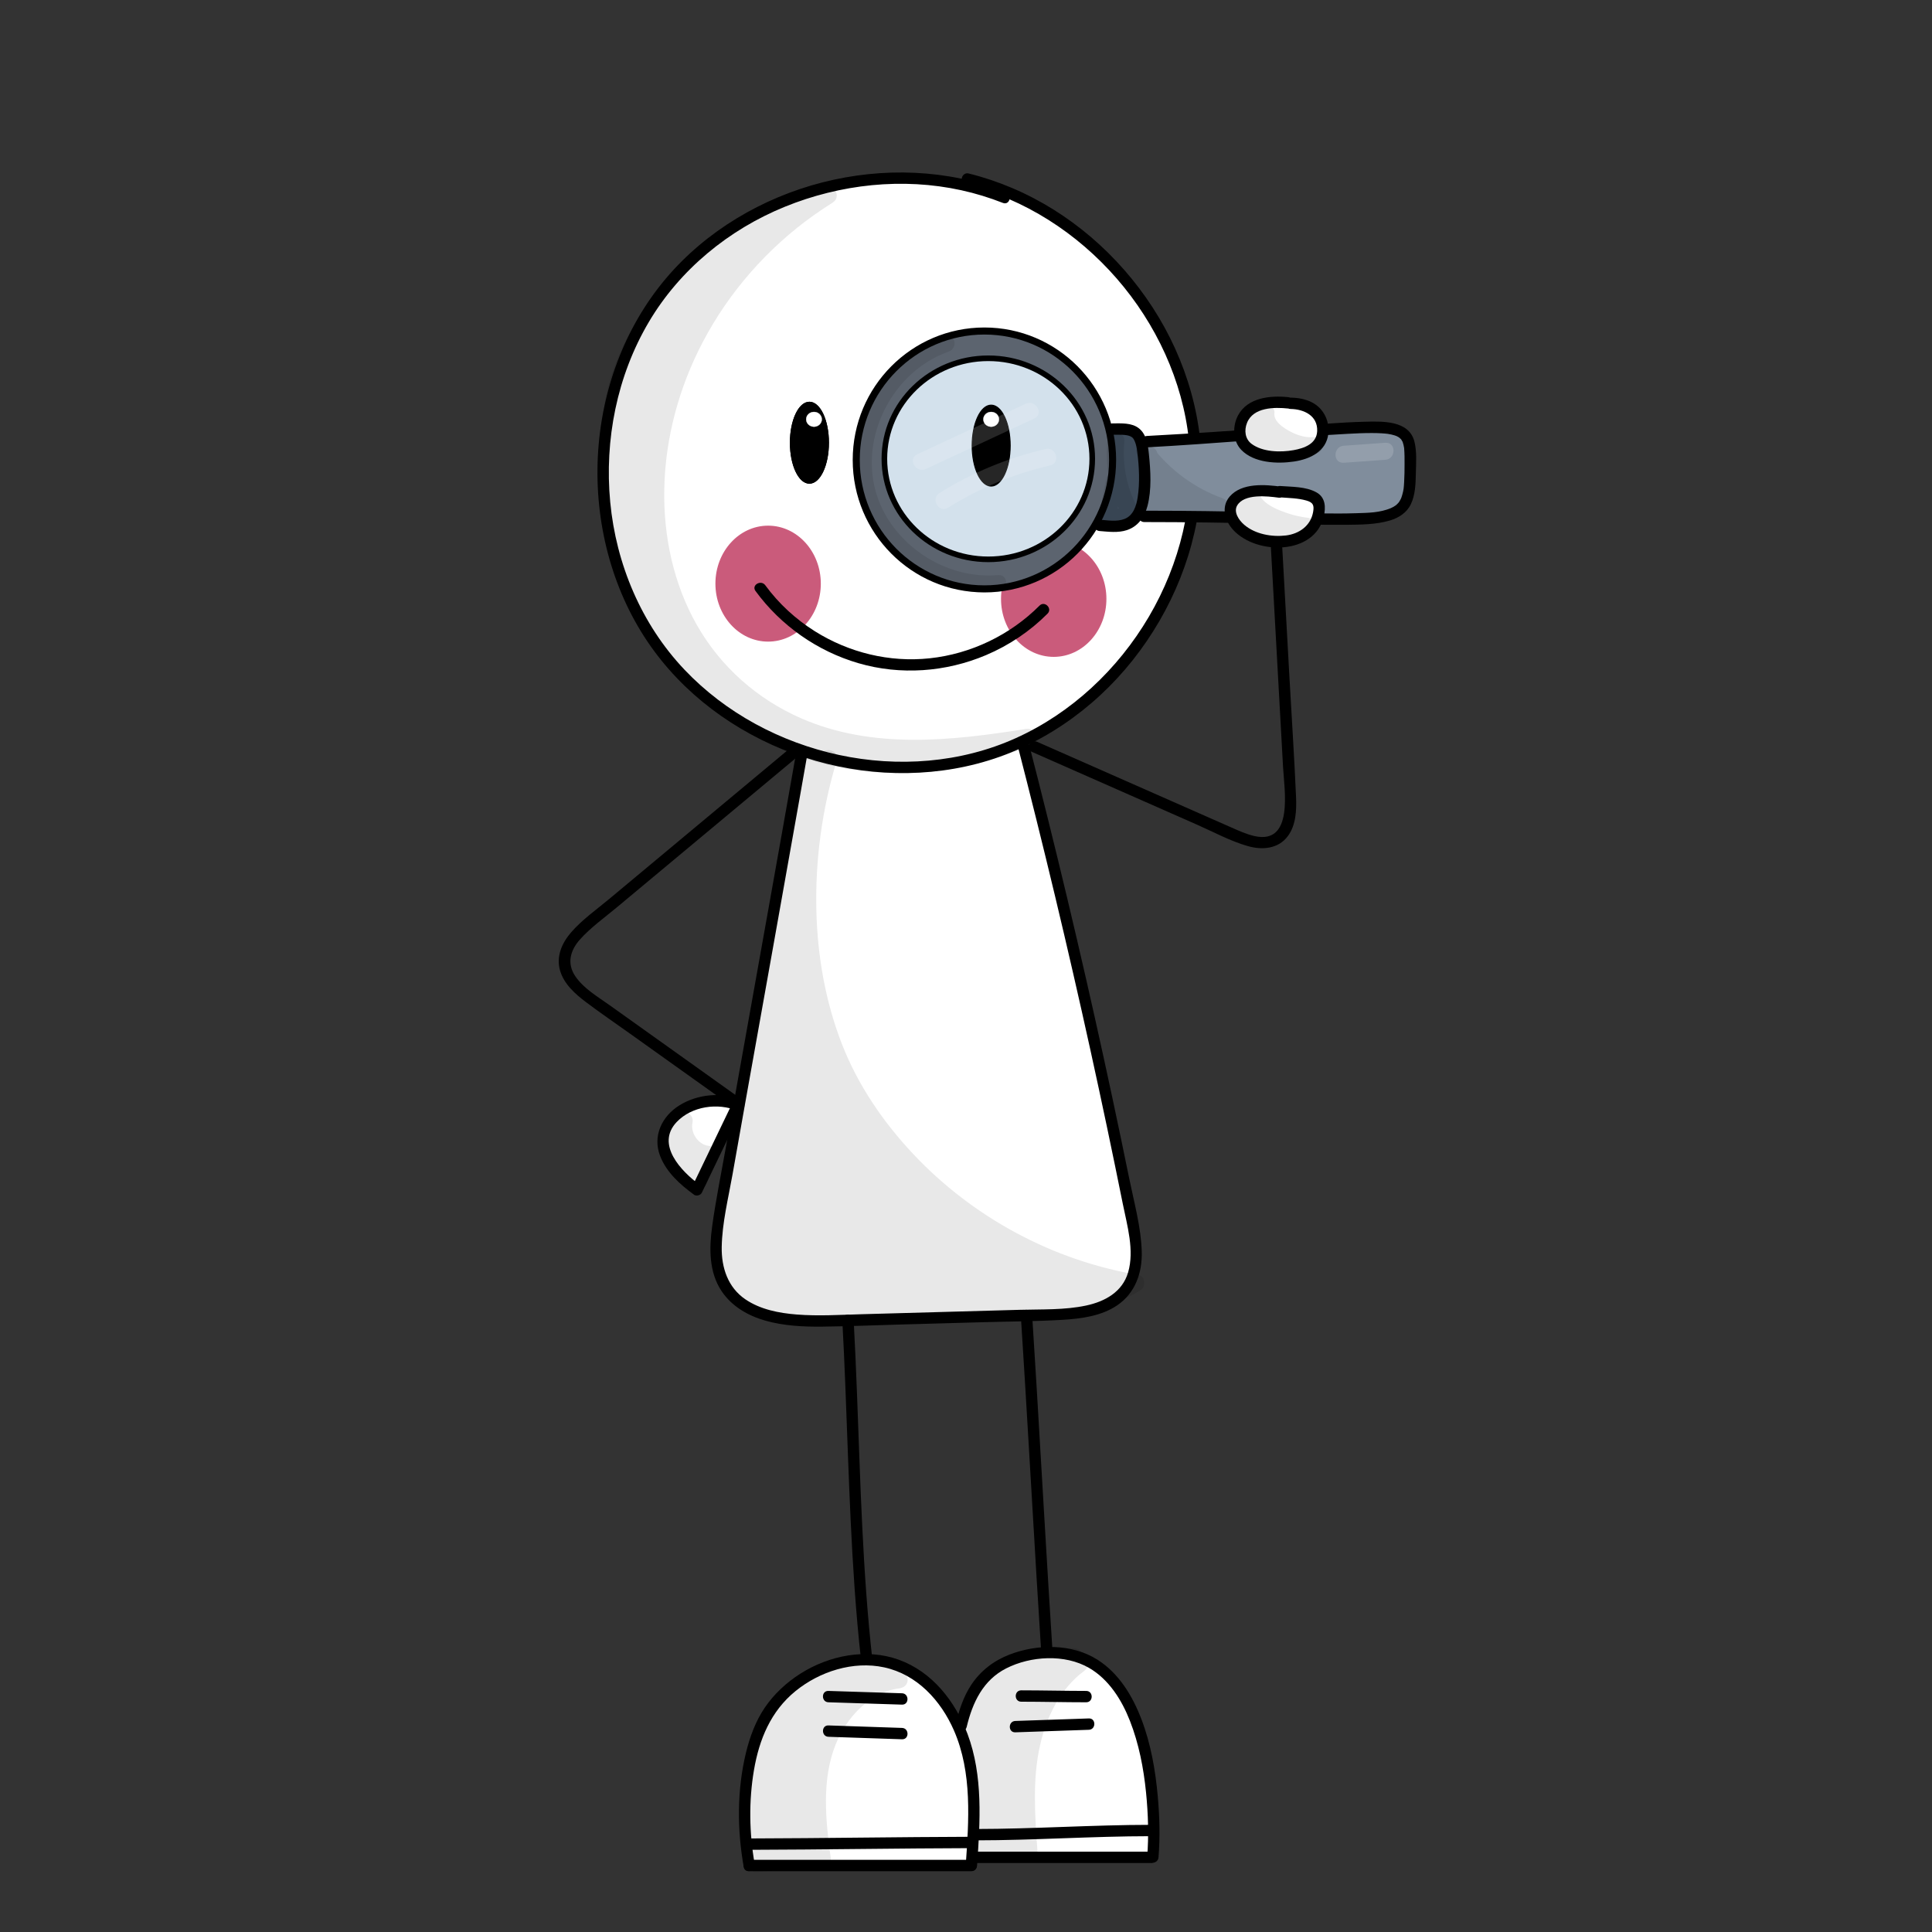 <?xml version="1.0" encoding="utf-8"?>
<!-- Generator: Adobe Adobe Illustrator 24.2.0, SVG Export Plug-In . SVG Version: 6.00 Build 0)  -->
<svg version="1.1" xmlns="http://www.w3.org/2000/svg" xmlns:xlink="http://www.w3.org/1999/xlink" x="0px" y="0px"
	 viewBox="0 0 1700.79 1700.79" style="enable-background:new 0 0 1700.79 1700.79;" xml:space="preserve">
<rect x="0" y="0" width="1700.79" height="1700.79" fill="#333333" stroke="none"/>
<style type="text/css">
	.st0{fill:#FFFFFF;}
	.st1{fill:#CA5B7B;stroke:#CC5B7C;stroke-width:1.062;stroke-miterlimit:10;}
	.st2{stroke:#000000;stroke-miterlimit:10;}
	.st3{fill:#FFFFFF;stroke:#FFFFFF;stroke-width:0.102;stroke-miterlimit:10;}
	.st4{fill:#808D9C;}
	.st5{fill:#3E4C5B;}
	.st6{fill:#5C646F;stroke:#000000;stroke-width:6.207;stroke-miterlimit:10;}
	.st7{fill:#D3E1EC;stroke:#000000;stroke-width:4.936;stroke-miterlimit:10;}
	.st8{stroke:#000000;stroke-width:0.834;stroke-miterlimit:10;}
	.st9{fill:#FFFFFF;stroke:#FFFFFF;stroke-width:0.228;stroke-miterlimit:10;}
	.st10{opacity:0.09;}
	.st11{opacity:0.149;}
</style>
<g id="Ebene_7">
</g>
<g id="Ebene_8">
</g>
<g id="Ebene_9">
	<g>
		<path class="st0" d="M853.34,1513.9c15.53-8.01,34.17,0.94,48.73,10.59c42.68,28.29,80.19,64.36,110.13,105.9
			c-49.59-4.07-99.5-4.11-149.09-0.12c-4.01-38.21-8.02-76.43-12.02-114.64"/>
		<g>
			<path class="st0" d="M855.87,1518.22c15.27-7.32,32.59,3.18,45.1,11.53c13.84,9.24,27.11,19.33,39.73,30.18
				c25.14,21.61,47.75,46.13,67.18,72.98c1.44-2.51,2.88-5.02,4.32-7.52c-49.61-4.02-99.47-4.06-149.09-0.12
				c1.67,1.67,3.33,3.33,5,5c-4.01-38.21-8.02-76.43-12.02-114.64c-0.66-6.34-10.67-6.4-10,0c4.01,38.21,8.02,76.43,12.02,114.64
				c0.26,2.52,2.08,5.23,5,5c49.62-3.94,99.48-3.89,149.09,0.12c3.61,0.29,6.48-4.54,4.32-7.52
				c-21.29-29.41-46.04-56.19-73.96-79.42c-13.76-11.44-28.21-22.67-43.6-31.84c-14.58-8.68-31.88-14.83-48.14-7.03
				C845.02,1512.36,850.08,1520.99,855.87,1518.22L855.87,1518.22z"/>
		</g>
	</g>
	<g>
		<path class="st0" d="M616.35,1036.91c11.66-18.23,19.95-38.6,24.34-59.79c-17.06-7.86-39.72,0.4-47.73,17.4
			c-8,17,0.07,39.73,16.99,47.87"/>
		<g>
			<path class="st0" d="M620.67,1039.43c11.83-18.7,20.25-39.35,24.84-60.99c0.42-1.96-0.23-4.74-2.3-5.65
				c-19.65-8.56-45.06-0.71-54.57,19.19c-9.35,19.58-0.49,44.93,18.79,54.71c5.73,2.9,10.79-5.72,5.05-8.63
				c-14.34-7.28-21.99-26-15.2-41.03c6.64-14.69,26.15-22.02,40.88-15.6c-0.77-1.88-1.53-3.76-2.3-5.65
				c-4.43,20.87-12.43,40.57-23.83,58.6C608.58,1039.84,617.23,1044.87,620.67,1039.43L620.67,1039.43z"/>
		</g>
	</g>
</g>
<g id="Ebene_2">
	<g>
		<path class="st0" d="M705.54,664.92c-23.2,131.76-48.29,269.81-71.49,401.58c-3.8,21.6-7.29,45.22,3.48,64.32
			c17,30.13,58.56,32.87,93.14,31.91c64.93-1.81,129.85-3.63,194.78-5.44c24.62-0.69,53.08-3.37,66.89-23.76
			c11.48-16.95,8.02-39.51,4.02-59.59c-28.08-141.1-60.15-281.41-96.14-420.7"/>
		<g>
			<path d="M700.72,663.59c-16.4,93.15-33.17,186.23-49.79,279.34c-4.13,23.16-8.26,46.32-12.37,69.48
				c-3.96,22.32-8.54,44.64-11.62,67.1c-2.66,19.33-2.96,40.37,8.38,57.23c8.97,13.32,23.06,21.46,38.26,25.81
				c16.24,4.64,33.48,5.5,50.28,5.32c23.14-0.25,46.29-1.24,69.42-1.88c24.18-0.68,48.36-1.35,72.54-2.03
				c23.16-0.65,46.41-0.71,69.54-2.08c16.4-0.97,34.15-3.29,48.08-12.72c15.99-10.82,22.23-28.75,21.67-47.51
				c-0.64-21.41-6.68-42.92-10.94-63.82c-4.86-23.82-9.82-47.61-14.91-71.38c-20.05-93.79-41.87-187.21-65.43-280.18
				c-2.91-11.46-5.84-22.92-8.8-34.37c-1.61-6.23-11.26-3.59-9.64,2.66c23.16,89.69,44.72,179.78,64.62,270.25
				c9.88,44.91,19.36,89.91,28.43,134.99c3.86,19.19,10.33,40.82,4.69,60.27c-5.01,17.27-20.44,25.72-37,29.24
				c-19.04,4.05-39.16,3.22-58.51,3.76c-23.19,0.65-46.38,1.3-69.56,1.94c-23.19,0.65-46.38,1.3-69.56,1.94
				c-18.97,0.53-38.08,1.75-57.04,0.26c-15.67-1.23-32.13-4.39-45.33-13.41c-15.37-10.49-21.07-27.89-20.78-45.9
				c0.35-21.4,5.79-42.93,9.5-63.92c3.92-22.15,7.86-44.29,11.8-66.43c15.95-89.47,32.07-178.9,47.9-268.39
				c1.94-10.97,3.88-21.94,5.81-32.91C711.47,659.96,701.83,657.26,700.72,663.59L700.72,663.59z"/>
		</g>
	</g>
	<g>
		<g>
			<path d="M692.24,661.39c-51.91,43.28-103.82,86.55-155.73,129.83c-11.29,9.41-23.89,18.29-33.6,29.4
				c-8.16,9.34-13.48,21.23-9.89,33.72c3.47,12.07,13.46,20.81,23.14,28.09c12.69,9.55,25.86,18.52,38.79,27.75
				c30.81,21.99,61.63,43.97,92.44,65.96c-0.6-2.28-1.2-4.56-1.79-6.84c-12.13,25.21-24.26,50.41-36.39,75.62
				c2.28-0.6,4.56-1.2,6.84-1.79c-16.31-11.91-39.14-35.66-20.28-55.45c13.24-13.89,36.23-17.09,53.51-9.8
				c5.92,2.5,8.51-7.18,2.66-9.64c-17.03-7.18-38.17-4.88-53.79,4.81c-15.52,9.63-23.88,27.11-16.95,44.8
				c5.63,14.36,17.64,25.03,29.8,33.91c2.06,1.51,5.76,0.46,6.84-1.79c12.13-25.21,24.26-50.41,36.39-75.62
				c1.25-2.61,0.56-5.16-1.79-6.84c-25.72-18.35-51.45-36.71-77.17-55.06c-12.86-9.18-25.72-18.35-38.59-27.53
				c-10.46-7.46-22.86-14.66-30.24-25.52c-7.58-11.16-4.46-22.75,4.05-32.27c9.44-10.57,21.47-19.14,32.32-28.18
				c24.55-20.47,49.1-40.93,73.65-61.4c27.62-23.02,55.23-46.05,82.85-69.07C704.26,664.33,697.15,657.29,692.24,661.39
				L692.24,661.39z"/>
		</g>
	</g>
	<g>
		<g>
			<path d="M907.92,661.67c32.1,14.15,64.2,28.31,96.3,42.46c16.35,7.21,32.7,14.42,49.06,21.63c14.79,6.52,29.7,14.65,45.28,19.1
				c12.7,3.62,26.84,2.46,35.22-8.88c7.18-9.71,7.67-22.93,7.16-34.54c-1.53-35.25-3.89-70.49-5.84-105.72
				c-2.21-39.87-4.41-79.75-6.62-119.62c-0.35-6.4-10.36-6.44-10,0c3.68,66.46,7.36,132.91,11.04,199.37
				c1.08,19.59,9.57,68.28-25.09,60.56c-7.21-1.61-13.94-4.73-20.66-7.69c-7.57-3.34-15.14-6.68-22.71-10.01
				c-15.14-6.68-30.28-13.35-45.42-20.03c-34.22-15.09-68.44-30.18-102.65-45.27C907.13,650.46,902.04,659.08,907.92,661.67
				L907.92,661.67z"/>
		</g>
	</g>
	<g>
		<g>
			<path d="M741.51,1162.28c4.27,78.28,5.26,156.71,10.74,234.93c1.51,21.55,3.38,43.08,5.8,64.55c0.71,6.32,10.72,6.4,10,0
				c-8.78-78.02-10.58-156.63-13.62-235.02c-0.83-21.49-1.75-42.98-2.92-64.46C751.16,1155.88,741.15,1155.84,741.51,1162.28
				L741.51,1162.28z"/>
		</g>
	</g>
	<g>
		<path class="st0" d="M884.22,173.81c-104.13-41.26-233.58-5.23-301.61,83.76s-68.93,223.17-2.29,313.21
			s195.03,128.42,300.22,89.95c105.2-38.46,178.52-150.42,171.99-262.24c-6.53-111.82-92.23-214.38-201.04-240.93"/>
		<g>
			<path d="M885.55,168.99c-51.2-20.11-108.42-22.01-161.51-8.43c-52.92,13.54-102.46,42.72-137.84,84.61
				c-36.94,43.75-57.07,99.79-59.9,156.74c-2.83,56.96,11.69,115.43,43.7,162.9c30.84,45.75,76.87,79.63,128.45,98.56
				c51.37,18.85,108.64,22.8,161.73,8.95c54.18-14.13,102.23-47.38,136.91-91.07c34.79-43.83,56.88-97.73,60.37-153.76
				c3.45-55.33-12.78-110.68-42.87-156.99c-29.82-45.9-72.93-83.47-123.42-104.92c-12.44-5.29-25.23-9.6-38.36-12.84
				c-6.25-1.54-8.91,8.1-2.66,9.64c51.8,12.81,98.06,42.73,132.97,82.86c34.55,39.73,58.09,90,63.54,142.58
				c5.59,53.89-7.92,108.53-35.26,155.06c-27.24,46.35-68.09,84.77-117.25,106.96c-48.4,21.85-103.85,25.89-155.51,14.77
				c-51.4-11.07-99.78-36.82-136.08-75.08c-37.92-39.97-60.2-92.94-65.37-147.57c-5.17-54.66,5.96-111.08,34-158.51
				c27.23-46.05,70.37-81.35,119.76-101.45c48.84-19.88,103.67-25.87,155.34-14.52c12.48,2.74,24.71,6.49,36.6,11.16
				C888.89,180.98,891.49,171.32,885.55,168.99L885.55,168.99z"/>
		</g>
	</g>
	<g>
		<g>
			<path d="M898.64,1157.89c4.98,77.17,9.25,154.39,13.92,231.58c1.27,21.03,2.57,42.06,3.93,63.08c0.41,6.39,10.41,6.44,10,0
				c-4.98-77.17-9.25-154.39-13.92-231.58c-1.27-21.03-2.57-42.06-3.93-63.08C908.23,1151.5,898.22,1151.46,898.64,1157.89
				L898.64,1157.89z"/>
		</g>
	</g>
	<g>
		<path class="st0" d="M659.53,1642.26c-7.7-42.56-5.48-106.77,21.19-140.8s76.42-51.21,115.59-32.87
			c29.53,13.83,48.31,44.56,55.79,76.3c7.48,31.74,5.27,64.85,3.03,97.38"/>
		<g>
			<path d="M664.36,1640.93c-4.8-27-5.25-55.5-0.65-82.55c4.61-27.11,14.82-51.97,36.59-69.67c21.29-17.31,50.81-26.76,78.05-20.89
				c28.94,6.24,49.94,29.21,61.43,55.54c16.26,37.24,13.09,79.41,10.36,118.91c-0.44,6.42,9.56,6.4,10,0
				c2.66-38.48,5.42-78.98-8.4-115.83c-10.76-28.67-31.09-54.73-60.63-65.38c-28.56-10.29-61.22-3.72-86.38,12.23
				c-12.34,7.82-23.41,18.04-31.6,30.18c-8,11.86-13.08,25.69-16.44,39.52c-7.93,32.61-7.82,67.65-1.96,100.59
				C655.84,1649.92,665.48,1647.23,664.36,1640.93L664.36,1640.93z"/>
		</g>
	</g>
	<g>
		<g>
			<path d="M659.53,1647.26c65.2,0,130.4,0,195.6,0c6.43,0,6.45-10,0-10c-65.2,0-130.4,0-195.6,0
				C653.1,1637.26,653.09,1647.26,659.53,1647.26L659.53,1647.26z"/>
		</g>
	</g>
	<g>
		<g>
			<path d="M659.53,1628.44c65.64-0.18,131.27-1.3,196.91-1.48c6.43-0.02,6.45-10.02,0-10c-65.64,0.18-131.27,1.3-196.91,1.48
				C653.1,1618.46,653.09,1628.46,659.53,1628.44L659.53,1628.44z"/>
		</g>
	</g>
	<g>
		<g>
			<path d="M729.32,1528.94c21.59,0.73,43.17,1.46,64.76,2.19c6.44,0.22,6.43-9.78,0-10c-21.59-0.73-43.17-1.46-64.76-2.19
				C722.89,1518.72,722.89,1528.72,729.32,1528.94L729.32,1528.94z"/>
		</g>
	</g>
	<g>
		<g>
			<path d="M729.29,1498.56c21.59,0.69,43.17,1.38,64.76,2.07c6.44,0.21,6.43-9.79,0-10c-21.59-0.69-43.17-1.38-64.76-2.07
				C722.86,1488.36,722.86,1498.36,729.29,1498.56L729.29,1498.56z"/>
		</g>
	</g>
	<g>
		<path class="st0" d="M846.18,1518.9c6.54-27.32,19.48-60.62,75.31-63.72c92.89-5.17,96.8,137.91,93.38,179.9"/>
		<g>
			<path d="M851,1520.22c5.15-21.34,14.32-41.12,34.81-51.52c21.51-10.92,51.46-12.76,72.82-0.45
				c17.52,10.09,28.84,28.21,36.06,46.62c7.88,20.11,12.05,41.64,14.2,63.07c1.89,18.92,2.5,38.16,0.98,57.13
				c-0.51,6.42,9.49,6.38,10,0c1.42-17.74,0.95-35.7-0.63-53.41c-2.06-23.09-6.08-46.37-14.38-68.1
				c-7.87-20.6-19.86-40.58-38.91-52.59c-22.55-14.21-53.01-13.78-77.31-4.38c-13.78,5.33-25.45,14.24-33.62,26.6
				c-6.85,10.37-10.76,22.38-13.65,34.37C839.85,1523.82,849.49,1526.49,851,1520.22L851,1520.22z"/>
		</g>
	</g>
	<g>
		<g>
			<path d="M857.28,1640.07c51.87,0,103.74,0,155.61,0c6.43,0,6.45-10,0-10c-51.87,0-103.74,0-155.61,0
				C850.84,1630.07,850.83,1640.07,857.28,1640.07L857.28,1640.07z"/>
		</g>
	</g>
	<g>
		<g>
			<path d="M858.82,1620.11c51.39-0.04,102.69-3.62,154.07-3.66c6.43-0.01,6.45-10.01,0-10c-51.38,0.05-102.69,3.62-154.07,3.66
				C852.38,1610.11,852.37,1620.11,858.82,1620.11L858.82,1620.11z"/>
		</g>
	</g>
	<g>
		<g>
			<path d="M893.78,1525.01c21.59-0.74,43.17-1.49,64.76-2.23c6.42-0.22,6.45-10.22,0-10c-21.59,0.74-43.17,1.49-64.76,2.23
				C887.37,1515.23,887.34,1525.23,893.78,1525.01L893.78,1525.01z"/>
		</g>
	</g>
	<g>
		<g>
			<path d="M899.02,1498.05c19.07,0.02,38.13,0.5,57.19,0.51c6.43,0.01,6.44-9.99,0-10c-19.07-0.02-38.13-0.5-57.19-0.51
				C892.58,1488.05,892.57,1498.05,899.02,1498.05L899.02,1498.05z"/>
		</g>
	</g>
</g>
<g id="Ebene_10">
	<ellipse class="st1" cx="676.19" cy="513.79" rx="45.86" ry="50.51"/>
	<ellipse class="st1" cx="927.61" cy="527.22" rx="45.86" ry="50.51"/>
</g>
<g id="Ebene_4">
	<ellipse class="st2" cx="838.52" cy="392.28" rx="11.88" ry="43"/>
</g>
<g id="Ebene_5">
	<circle class="st3" cx="843.55" cy="362.64" r="2.62"/>
</g>
<g id="Ebene_3">
	<g>
		<g>
			<path d="M1016.66,447.88c0.91-15.49,1.81-30.99,2.72-46.48c0.56-9.64-14.44-9.61-15,0c-0.91,15.49-1.81,30.99-2.72,46.48
				C1001.09,457.52,1016.1,457.49,1016.66,447.88L1016.66,447.88z"/>
		</g>
	</g>
	<g>
		<g>
			<path d="M820.24,301.94c-26.53,23.56-42.28,58.17-43.57,93.55c-1.27,34.8,12.77,68.73,36.88,93.64
				c13.53,13.98,30.01,24.61,48.2,31.45c9.05,3.4,12.95-11.09,3.99-14.46c-28.52-10.72-51.65-33.4-64.35-60.93
				c-13.04-28.27-12.59-61.15-0.97-89.79c6.67-16.45,17.19-31.08,30.44-42.85C838.08,306.12,827.44,295.55,820.24,301.94
				L820.24,301.94z"/>
		</g>
	</g>
	<g>
		<path class="st4" d="M1009.6,388.8c218.21-11.74,231.88-26.86,231.88,15.1c0,70-1.07,50.7-234.15,50.7"/>
		<g>
			<path d="M1009.6,393.8c58.91-3.18,117.67-8.63,176.57-11.88c7.24-0.4,14.49-0.73,21.74-0.71c2.82,0.01,5.64,0.07,8.46,0.24
				c1.15,0.07,2.29,0.17,3.44,0.27c0.53,0.05,1.07,0.11,1.6,0.18c0.71,0.09-0.74-0.14,0.74,0.11c1.81,0.3,3.6,0.66,5.35,1.2
				c0.52,0.16,2.42,0.88,1.82,0.62c-0.64-0.27,1.07,0.55,1.5,0.79c0.56,0.3,2.03,1.46,0.78,0.43c0.53,0.44,1.01,0.92,1.52,1.39
				c1.17,1.09-0.19-0.52,0.48,0.57c0.34,0.55,0.66,1.11,0.98,1.67c0.81,1.42-0.15-0.84,0.36,0.88c0.2,0.68,0.43,1.36,0.6,2.05
				c0.17,0.7,0.29,1.4,0.42,2.11c0.31,1.63,0.02-0.49,0.18,1.4c0.36,4.41,0.35,8.83,0.33,13.25c-0.01,5.35-0.04,10.72-0.37,16.06
				c-0.31,4.86-0.31,6.38-1.65,11.17c-0.22,0.8-0.49,1.58-0.75,2.37c-0.12,0.36-0.66,1.58-0.05,0.19c-0.19,0.44-0.38,0.89-0.61,1.32
				c-0.37,0.66-0.74,1.31-1.12,1.97c-0.19,0.32-0.42,0.62-0.63,0.92c-0.39,0.56,0.79-0.86-0.17,0.18c-0.51,0.55-1.03,1.07-1.55,1.6
				c-0.27,0.27-0.57,0.5-0.86,0.74c0.41-0.35,0.53-0.35-0.26,0.18c-0.67,0.45-1.35,0.88-2.05,1.27c-0.54,0.3-2.95,1.4-1.72,0.89
				c-10.16,4.22-20.09,4.23-31.11,4.58c-19.86,0.63-39.76-0.04-59.62-0.49c-32.16-0.73-64.32-1.4-96.48-1.63
				c-10.04-0.07-20.09-0.11-30.13-0.11c-6.43,0-6.45,10,0,10c36.64,0.01,73.27,0.54,109.89,1.36c22.63,0.51,45.29,1.3,67.93,1.05
				c12.63-0.14,26.08-0.14,38.3-3.76c7.81-2.31,14.83-6.72,18.48-14.23c4.04-8.33,4.28-18.14,4.47-27.22
				c0.19-9.09,1-19.05-1.24-27.97c-4.8-19.1-28.69-17.91-44.21-17.52c-19.91,0.49-39.8,2.25-59.65,3.75
				c-33.3,2.51-66.6,4.93-99.94,6.94c-10.58,0.64-21.17,1.24-31.75,1.81C1003.19,384.15,1003.15,394.15,1009.6,393.8L1009.6,393.8z"
				/>
		</g>
	</g>
	<g>
		<path class="st5" d="M979.45,377.73c22.49,0,27.88-0.75,27.88,47.68c0,42.87-22.57,38.37-39.4,37.07"/>
		<g>
			<path d="M979.45,382.73c5.3,0,12.15-0.4,15.81,1.43c1.89,0.95,2.56,1.77,3.66,4.23c1.33,2.99,1.9,6.61,2.31,9.89
				c1.59,12.71,2.28,26.91,0.3,39.58c-1.17,7.49-3.85,15.97-11.54,18.96c-6.87,2.68-14.93,1.21-22.06,0.65
				c-6.42-0.51-6.38,9.49,0,10c7.95,0.63,16.29,1.75,24.05-0.78c9.84-3.2,15.66-11.56,18.19-21.29c3.74-14.38,2.75-30.89,1.24-45.56
				c-0.82-7.96-2.06-17.44-8.77-22.76c-6.39-5.07-15.5-4.37-23.18-4.37C973.01,372.74,973,382.74,979.45,382.73L979.45,382.73z"/>
		</g>
	</g>
	<ellipse class="st6" cx="866.61" cy="404.9" rx="112.84" ry="113.5"/>
	<ellipse class="st7" cx="870.04" cy="403.9" rx="91.5" ry="88.5"/>
	<g>
		<g>
			<path d="M665.08,520.26c22.3,30.46,54.36,52.99,90.63,63.57c36.99,10.78,76.87,7.88,112.27-7.1
				c20.24-8.57,38.68-20.94,54.2-36.52c4.55-4.56-2.52-11.64-7.07-7.07c-25.77,25.86-60.45,42.55-96.8,46.39
				c-35.3,3.73-70.86-4.95-100.89-23.78c-16.94-10.62-31.91-24.39-43.72-40.53C669.95,510.07,661.27,515.06,665.08,520.26
				L665.08,520.26z"/>
		</g>
	</g>
</g>
<g id="Ebene_6">
	<g>
		<path class="st0" d="M1126.95,433.3c-61.99-8.86-51.68,36.87-10.77,42.66c34.76,4.93,46.05-15.74,45.09-31.42
			c-0.63-10.3-20.28-10.58-34.33-11.7"/>
		<g>
			<path d="M1128.28,428.48c-14.37-1.96-35.05-3.73-45.74,8.64c-7.83,9.07-4.33,21.3,3.07,29.37
				c20.44,22.27,71.79,22.38,79.74-11.83c1.87-8.05,1.59-16.73-6.42-21.2c-9.34-5.21-21.64-4.82-31.98-5.62
				c-6.42-0.5-6.39,9.51,0,10c7.7,0.6,15.7,0.66,23.17,2.81c5.96,1.71,6.89,4.29,5.84,10.13c-2.14,12.03-12.18,19.17-23.88,20.6
				c-12.32,1.5-26.95-1.05-36.66-9.31c-5.2-4.43-9.5-11.47-6.39-16.93c6.11-10.73,26.62-8.38,36.59-7.02
				C1131.92,438.98,1134.64,429.35,1128.28,428.48L1128.28,428.48z"/>
		</g>
	</g>
	<g>
		<path class="st0" d="M1134.07,354.63c-43.96-4.95-46.45,24.85-39.82,35.31c10.4,16.44,56.23,16.11,67.09,0.3
			c7-10.19,4.32-35.22-25.27-35.22"/>
		<g>
			<path d="M1134.07,349.63c-15.73-1.63-35.69,0.33-44.11,15.9c-5.07,9.37-4.93,22.48,2.74,30.47
				c11.16,11.61,31.59,12.5,46.44,10.29c14.12-2.09,28.51-8.88,30.23-24.52c0.84-7.61-1.42-15.39-6.41-21.24
				c-6.67-7.81-17.01-10.37-26.89-10.51c-6.44-0.09-6.44,9.91,0,10c11.87,0.17,24.02,5.94,23.48,19.45
				c-0.45,11.23-11.27,15.11-20.89,16.83c-11.46,2.05-27.08,1.71-36.85-5.54c-5.73-4.26-6.69-11.82-4.03-18.5
				c5.52-13.83,23.99-13.9,36.28-12.62C1140.46,360.3,1140.42,350.29,1134.07,349.63L1134.07,349.63z"/>
		</g>
	</g>
</g>
<g id="Ebene_11">
	<ellipse class="st8" cx="712.55" cy="389.74" rx="16.77" ry="35.66"/>
	<ellipse class="st8" cx="712.55" cy="389.74" rx="16.77" ry="35.66"/>
	<ellipse class="st8" cx="872.55" cy="392.28" rx="16.77" ry="35.66"/>
	<ellipse class="st9" cx="716.58" cy="369.14" rx="6.87" ry="6.5"/>
	<ellipse class="st9" cx="872.55" cy="369.14" rx="6.87" ry="6.5"/>
</g>
<g id="Ebene_13">
	<g class="st10">
		<path d="M729.32,171.82C514.59,306.6,528.13,622.73,764.21,656.29c46.67,6.63,94.12,0.11,140.67-7.31
			c-187.24,80.37-383.05-46.76-367.23-276.34c6.37-92.52,89.42-169.51,185.79-199.41"/>
		<g>
			<path d="M725.54,165.34c-45.16,28.46-83.77,66.91-111.19,112.8c-24.81,41.52-40.23,88.62-43.84,136.89
				c-3.34,44.54,3.98,90.1,23.52,130.41c19.27,39.75,51,72.82,90.15,93.36c21.82,11.45,45.51,19.18,69.76,23.4
				c40.6,7.07,81.63,4.19,122.22-1.38c10.26-1.41,20.49-2.99,30.72-4.62c-1.93-4.57-3.85-9.14-5.78-13.71
				c-46.89,20.01-99.48,28.3-150.02,20.04c-47.02-7.68-91.25-28.91-125.95-61.66c-37.17-35.08-61.69-81.28-73.07-130.89
				c-6.52-28.43-8.67-57.68-7.48-86.79c1.19-28.91,8.27-56.27,22.37-81.63c29.28-52.66,81.03-91.55,136.47-113.37
				c7.25-2.85,14.6-5.42,22.03-7.75c9.18-2.87,5.26-17.36-3.99-14.46c-60.98,19.09-118.06,55.94-155.22,108.56
				c-17.39,24.62-29.97,53.15-34.4,83.08c-4.57,30.88-3.22,63.1,1.48,93.88c8.23,53.98,30.97,105.68,67.78,146.29
				c34.05,37.56,79.52,64.19,128.84,75.8c52.39,12.33,107.77,7.91,158.32-10.08c6.9-2.45,13.68-5.19,20.41-8.06
				c3.42-1.46,4.36-6.3,3.07-9.37c-1.55-3.68-5.09-4.94-8.85-4.34c-65.67,10.45-135.16,18.03-197.86-9.5
				c-38.53-16.92-70.65-45.32-91.5-81.93c-20.66-36.27-29.55-78.25-28.75-119.78c0.86-45.07,13.05-89.74,33.98-129.58
				c23.17-44.12,56.87-82.43,97.45-111.35c5.53-3.94,11.17-7.7,16.91-11.32C741.26,173.16,733.74,160.17,725.54,165.34
				L725.54,165.34z"/>
		</g>
	</g>
	<g class="st10">
		<path d="M729.32,667.58c-29.15,96.31-25.86,213.65,27.26,299.11c53.12,85.46,144.15,146.37,243.42,162.86
			c-34.72,21.29-78.1,16.98-118.68,20.5c-232.94,20.18-260.79,4.45-235.12-131.45c20.99-111.11,42.52-242.56,63.51-353.68"/>
		<g>
			<path d="M722.09,665.58c-23.64,78.65-26.53,166.83,0.09,245.14c25.81,75.91,82.85,139.24,151.21,179.96
				c38.26,22.79,80.69,38.69,124.62,46.1c-0.6-4.57-1.19-9.14-1.79-13.71c-31.7,19.06-70.13,16.6-105.68,18.8
				c-33.27,2.06-66.41,5.55-99.73,7.01c-23.63,1.04-47.42,1.57-71.01-0.38c-9.03-0.75-15.86-1.59-24.81-3.54
				c-3.7-0.81-7.37-1.75-10.97-2.89c-1.62-0.51-3.23-1.06-4.82-1.66c-0.67-0.25-1.34-0.52-2.01-0.78c-1.47-0.59,0.51,0.27-1.24-0.54
				c-2.82-1.31-5.58-2.73-8.21-4.39c-1.2-0.76-2.37-1.58-3.52-2.41c-0.04-0.03,0.79,0.68-0.34-0.27c-0.66-0.55-1.32-1.1-1.95-1.67
				c-2-1.8-3.83-3.77-5.52-5.86c1.32,1.63-1.04-1.49-1.46-2.13c-0.78-1.2-1.51-2.43-2.18-3.69c-0.65-1.21-1.23-2.44-1.79-3.69
				c-0.02-0.04,0.37,1.02-0.14-0.38c-0.31-0.83-0.62-1.65-0.91-2.49c-0.95-2.79-1.7-5.65-2.3-8.54c-0.31-1.53-0.57-3.07-0.81-4.61
				c-0.2-1.25,0.09,1.13-0.13-1c-0.1-0.93-0.2-1.85-0.28-2.78c-0.32-3.6-0.47-7.21-0.49-10.82c-0.11-17.97,2.38-34.67,5.39-51.99
				c6-34.59,12.76-69.06,18.92-103.63c13.94-78.25,27.25-156.61,41.68-234.78c1.66-9.02,3.35-18.03,5.05-27.04
				c1.78-9.43-12.67-13.48-14.46-3.99c-14.98,79.36-28.54,158.97-42.59,238.49c-6.85,38.76-13.85,77.5-21.11,116.19
				c-3.64,19.44-6.97,39.15-7.74,58.95c-1.06,27.39,4.55,55.71,29.35,71.23c12.97,8.11,28.44,11.79,43.42,13.9
				c22.39,3.16,45.07,3.39,67.63,2.86c31.88-0.76,63.71-3.14,95.48-5.77c18.87-1.57,37.7-2.47,56.61-3.42
				c18.56-0.94,37.46-2.53,55.28-8.15c8.72-2.75,17.14-6.46,24.97-11.17c5.08-3.06,4.86-12.59-1.79-13.71
				c-75.5-12.72-145.68-50.72-198.12-106.45c-26.4-28.05-48.6-60.57-62.64-96.56c-14.49-37.15-21.48-76.89-22.56-116.67
				c-1.21-44.98,4.93-89.99,17.88-133.07C739.34,660.31,724.87,656.35,722.09,665.58L722.09,665.58z"/>
		</g>
	</g>
	<g class="st10">
		<path d="M602.36,986.3c-3.44,13.56,7.58,28.87,21.53,29.91c-2.87,7.71-5.74,15.41-8.61,23.12c-21.2-11.04-33.97-31.75-18.97-50.36
			"/>
		<g>
			<path d="M595.13,984.3c-4.19,19.07,9.59,37.35,28.77,39.41c-2.41-3.16-4.82-6.33-7.23-9.49c-2.87,7.71-5.74,15.41-8.61,23.12
				c3.67-1.49,7.34-2.99,11.02-4.48c-7.97-4.27-15.85-10.07-19.81-18.47c-3.68-7.82-1.55-15.05,3.52-21.62
				c2.49-3.23,0.47-8.37-2.69-10.26c-3.85-2.3-7.8-0.5-10.26,2.69c-7.65,9.92-9.62,22.5-4.72,34.1
				c4.99,11.82,15.28,20.57,26.39,26.52c4.56,2.44,9.3,0.13,11.02-4.48c2.87-7.71,5.74-15.41,8.61-23.12
				c1.87-5.02-2.85-9.02-7.23-9.49c-9.26-0.99-16.25-11.55-14.3-20.42C611.66,978.88,597.2,974.86,595.13,984.3L595.13,984.3z"/>
		</g>
	</g>
	<g class="st10">
		<path d="M1114.41,363.43c-2.6,15.56,26.57,30.79,42.23,28.85c-7.96,3.57-30.89,6.33-39.43,4.56s-16.49-8.13-18.22-16.68
			c-1.73-8.55,4.45-18.43,13.16-18.98"/>
		<g>
			<path d="M1106.91,363.43c-1.46,11.54,8.09,21.04,16.92,26.79c9.28,6.04,21.58,10.68,32.81,9.56c-1.26-4.66-2.52-9.32-3.79-13.98
				c-3.42,1.45-10.29,2.57-15.04,3.18c-5.81,0.74-12.25,1.51-18.11,0.72c-4.35-0.59-10.52-3.85-12.73-8.9
				c-1.77-4.04-0.04-11.49,5.18-12.11c4.02-0.47,7.5-3.11,7.5-7.5c0-3.69-3.45-7.98-7.5-7.5c-11.3,1.33-19.61,9.88-20.79,21.28
				c-1.13,10.96,6.09,21.14,15.55,26.05c8.4,4.37,17.71,4.25,26.9,3.4c9.03-0.83,18.22-2.1,26.62-5.65
				c6.78-2.86,3.39-14.7-3.79-13.98c-8.07,0.81-16.22-2.15-23.1-6.19c-5.59-3.28-12.49-8.39-11.63-15.16c0.51-4.03-3.81-7.5-7.5-7.5
				C1109.93,355.93,1107.42,359.4,1106.91,363.43L1106.91,363.43z"/>
		</g>
	</g>
	<g class="st10">
		<path d="M1102.43,439.92c7.08,13.76,33.35,21.7,48.73,23.35c-11.03,3.3-34.94,8.44-45.82,4.69s-18.75-17.88-11.96-27.18"/>
		<g>
			<path d="M1095.95,443.71c5.11,9.28,14.75,15,24.21,19.02c9.92,4.21,20.3,6.82,30.99,8.05c-0.66-4.91-1.33-9.82-1.99-14.73
				c-11.1,3.27-22.95,5.93-34.58,5.73c-4.84-0.09-9.14-1.04-12.52-4.78c-3.21-3.55-5.01-8.18-2.21-12.42
				c5.33-8.08-7.65-15.6-12.95-7.57c-9.88,14.97,2.66,35.35,18.82,38.83c15.19,3.27,32.82-1.02,47.43-5.33
				c8.6-2.53,6.08-13.81-1.99-14.73c-8.23-0.94-16.57-3.23-24.23-6.36c-6.77-2.76-14.37-6.64-18.03-13.28
				C1104.25,427.68,1091.29,435.24,1095.95,443.71L1095.95,443.71z"/>
		</g>
	</g>
	<g class="st10">
		<path d="M791.54,1478.81c-31.88,3.81-56.62,32.01-65.86,62.76s-5.98,63.72-1.66,95.53c-19.45,1.1-38.89,2.2-58.34,3.3
			c-9.01-41.69-6.74-87.63,15.96-123.74c22.7-36.11,69.01-58.92,109.63-45.89"/>
		<g>
			<path d="M791.54,1471.31c-31.44,4.13-56,27.16-68.38,55.6c-15.4,35.39-11.4,75.01-6.38,112.18c2.41-3.16,4.82-6.33,7.23-9.49
				c-19.45,1.1-38.89,2.2-58.34,3.3c2.41,1.84,4.82,3.67,7.23,5.51c-6.99-32.9-7.04-68.41,5.85-99.93
				c11.36-27.78,34.16-50.55,62.99-59.76c15.56-4.97,31.86-5.57,47.51-0.71c9.24,2.87,13.19-11.61,3.99-14.46
				c-32.4-10.06-66.98,0.37-92.85,21.04c-28.51,22.77-42.83,57.91-46.3,93.52c-2.1,21.49-0.12,43.23,4.35,64.3
				c0.65,3.05,4.11,5.68,7.23,5.51c19.45-1.1,38.89-2.2,58.34-3.3c5.36-0.3,7.9-4.52,7.23-9.49c-4.42-32.71-8.15-68.3,4.51-99.73
				c9.41-23.34,29.7-45.64,55.78-49.07c4.02-0.53,7.5-3.07,7.5-7.5C799.04,1475.17,795.58,1470.78,791.54,1471.31L791.54,1471.31z"
				/>
		</g>
	</g>
	<g class="st10">
		<path d="M950.4,1464.66c-24.1,17.6-37.91,46.54-43.32,75.89c-5.42,29.35-3.35,59.49-1.27,89.26c-14.62,0.04-29.24,0.07-43.86,0.11
			c10.11-22.99,3.23-49.43-2.41-73.9c-5.64-24.47-9.22-52.52,5.78-72.66c17.43-23.42,51.21-25.25,80.4-24.93"/>
		<g>
			<path d="M946.62,1458.19c-23.09,17.19-37.6,42.71-44.58,70.36c-8.36,33.09-6.08,67.59-3.72,101.26c2.5-2.5,5-5,7.5-7.5
				c-14.62,0.04-29.24,0.07-43.86,0.11c2.41,3.16,4.82,6.33,7.23,9.49c13.51-32.06-1.99-65.14-6.07-97.33
				c-1.82-14.33-1.79-30.07,5.7-42.91c6.57-11.28,17.9-17.92,30.19-21.39c15.15-4.28,31.09-4.5,46.72-4.35
				c9.65,0.09,9.66-14.91,0-15c-28.16-0.27-62.15,0.97-82.6,23.37c-23.87,26.15-15.42,63.1-8.43,94.06
				c4.44,19.69,8.14,40.31,0.03,59.57c-1.94,4.6,2.87,9.5,7.23,9.49c14.62-0.04,29.24-0.07,43.86-0.11c3.84-0.01,7.78-3.43,7.5-7.5
				c-2.19-31.24-4.68-63.39,2.44-94.2c5.7-24.65,17.74-49.06,38.43-64.47c3.27-2.44,4.85-6.46,2.69-10.26
				C955.05,1457.65,949.86,1455.78,946.62,1458.19L946.62,1458.19z"/>
		</g>
	</g>
	<g class="st10">
		<path d="M1007.87,397.02c16.69,22.3,40.09,39.52,66.35,48.81c-20.83,0.24-41.65,0.49-62.48,0.73c3.32-14.97,3.27-30.67-0.13-45.62
			"/>
		<g>
			<path d="M1001.39,400.8c18.2,24.02,42.46,42.03,70.83,52.26c0.66-4.91,1.33-9.82,1.99-14.73c-20.83,0.24-41.65,0.49-62.48,0.73
				c2.41,3.16,4.82,6.33,7.23,9.49c3.5-16.49,3.46-33.14-0.13-49.61c-2.06-9.43-16.52-5.44-14.46,3.99
				c3,13.75,3.05,27.87,0.13,41.64c-0.99,4.67,2.12,9.55,7.23,9.49c20.83-0.24,41.65-0.49,62.48-0.73
				c8.77-0.1,9.77-11.93,1.99-14.73c-24.36-8.78-46.21-24.7-61.87-45.36c-2.46-3.25-6.44-4.86-10.26-2.69
				C1000.88,392.36,998.95,397.58,1001.39,400.8L1001.39,400.8z"/>
		</g>
	</g>
	<g class="st10">
		<g>
			<path d="M974.85,388.15c-2.48,24.45,3.22,49.24,15.82,70.31c2.16-3.76,4.32-7.52,6.48-11.29c-7.5,0.38-15.01,0.77-22.51,1.15
				c2.41,3.16,4.82,6.33,7.23,9.49c2.08-10.62,4.16-21.23,6.24-31.85c1.85-9.43-12.61-13.47-14.46-3.99
				c-2.08,10.62-4.16,21.23-6.24,31.85c-0.88,4.51,2.04,9.76,7.23,9.49c7.5-0.38,15.01-0.77,22.51-1.15
				c5.54-0.28,9.52-6.19,6.48-11.29c-11.36-19-16.01-40.73-13.77-62.74c0.41-4.04-3.74-7.5-7.5-7.5
				C977.96,380.65,975.27,384.1,974.85,388.15L974.85,388.15z"/>
		</g>
	</g>
	<g class="st10">
		<g>
			<path d="M831.18,295.04c-41.08,14.35-71.57,52.88-77.68,95.83c-6.44,45.3,16.01,88.45,54.4,112.54
				c20.93,13.14,45.98,19.99,70.69,17.85c9.54-0.83,9.63-15.84,0-15c-38.9,3.38-77.6-17.51-97.75-50.73
				c-20.47-33.75-16.44-75.53,5.35-107.62c11.84-17.43,29.02-31.43,48.98-38.4C844.22,306.34,840.33,291.85,831.18,295.04
				L831.18,295.04z"/>
		</g>
	</g>
</g>
<g id="Ebene_14">
	<g class="st11">
		<g>
			<path class="st0" d="M1182.9,407.39c12.21-0.87,24.43-1.74,36.64-2.62c9.57-0.68,9.65-15.69,0-15
				c-12.21,0.87-24.43,1.74-36.64,2.62C1173.33,393.07,1173.25,408.08,1182.9,407.39L1182.9,407.39z"/>
		</g>
	</g>
	<g class="st11">
		<g>
			<path class="st0" d="M815.02,412.88c31.84-14.83,63.68-29.67,95.53-44.5c8.74-4.07,1.13-17.01-7.57-12.95
				c-31.84,14.83-63.68,29.67-95.53,44.5C798.71,404,806.32,416.93,815.02,412.88L815.02,412.88z"/>
		</g>
	</g>
	<g class="st11">
		<g>
			<path class="st0" d="M834.66,446.93c27.73-17.33,57.95-29.84,89.81-37.19c9.4-2.17,5.42-16.64-3.99-14.46
				c-33.02,7.62-64.66,20.75-93.4,38.71C818.93,439.09,826.45,452.07,834.66,446.93L834.66,446.93z"/>
		</g>
	</g>
</g>
</svg>
